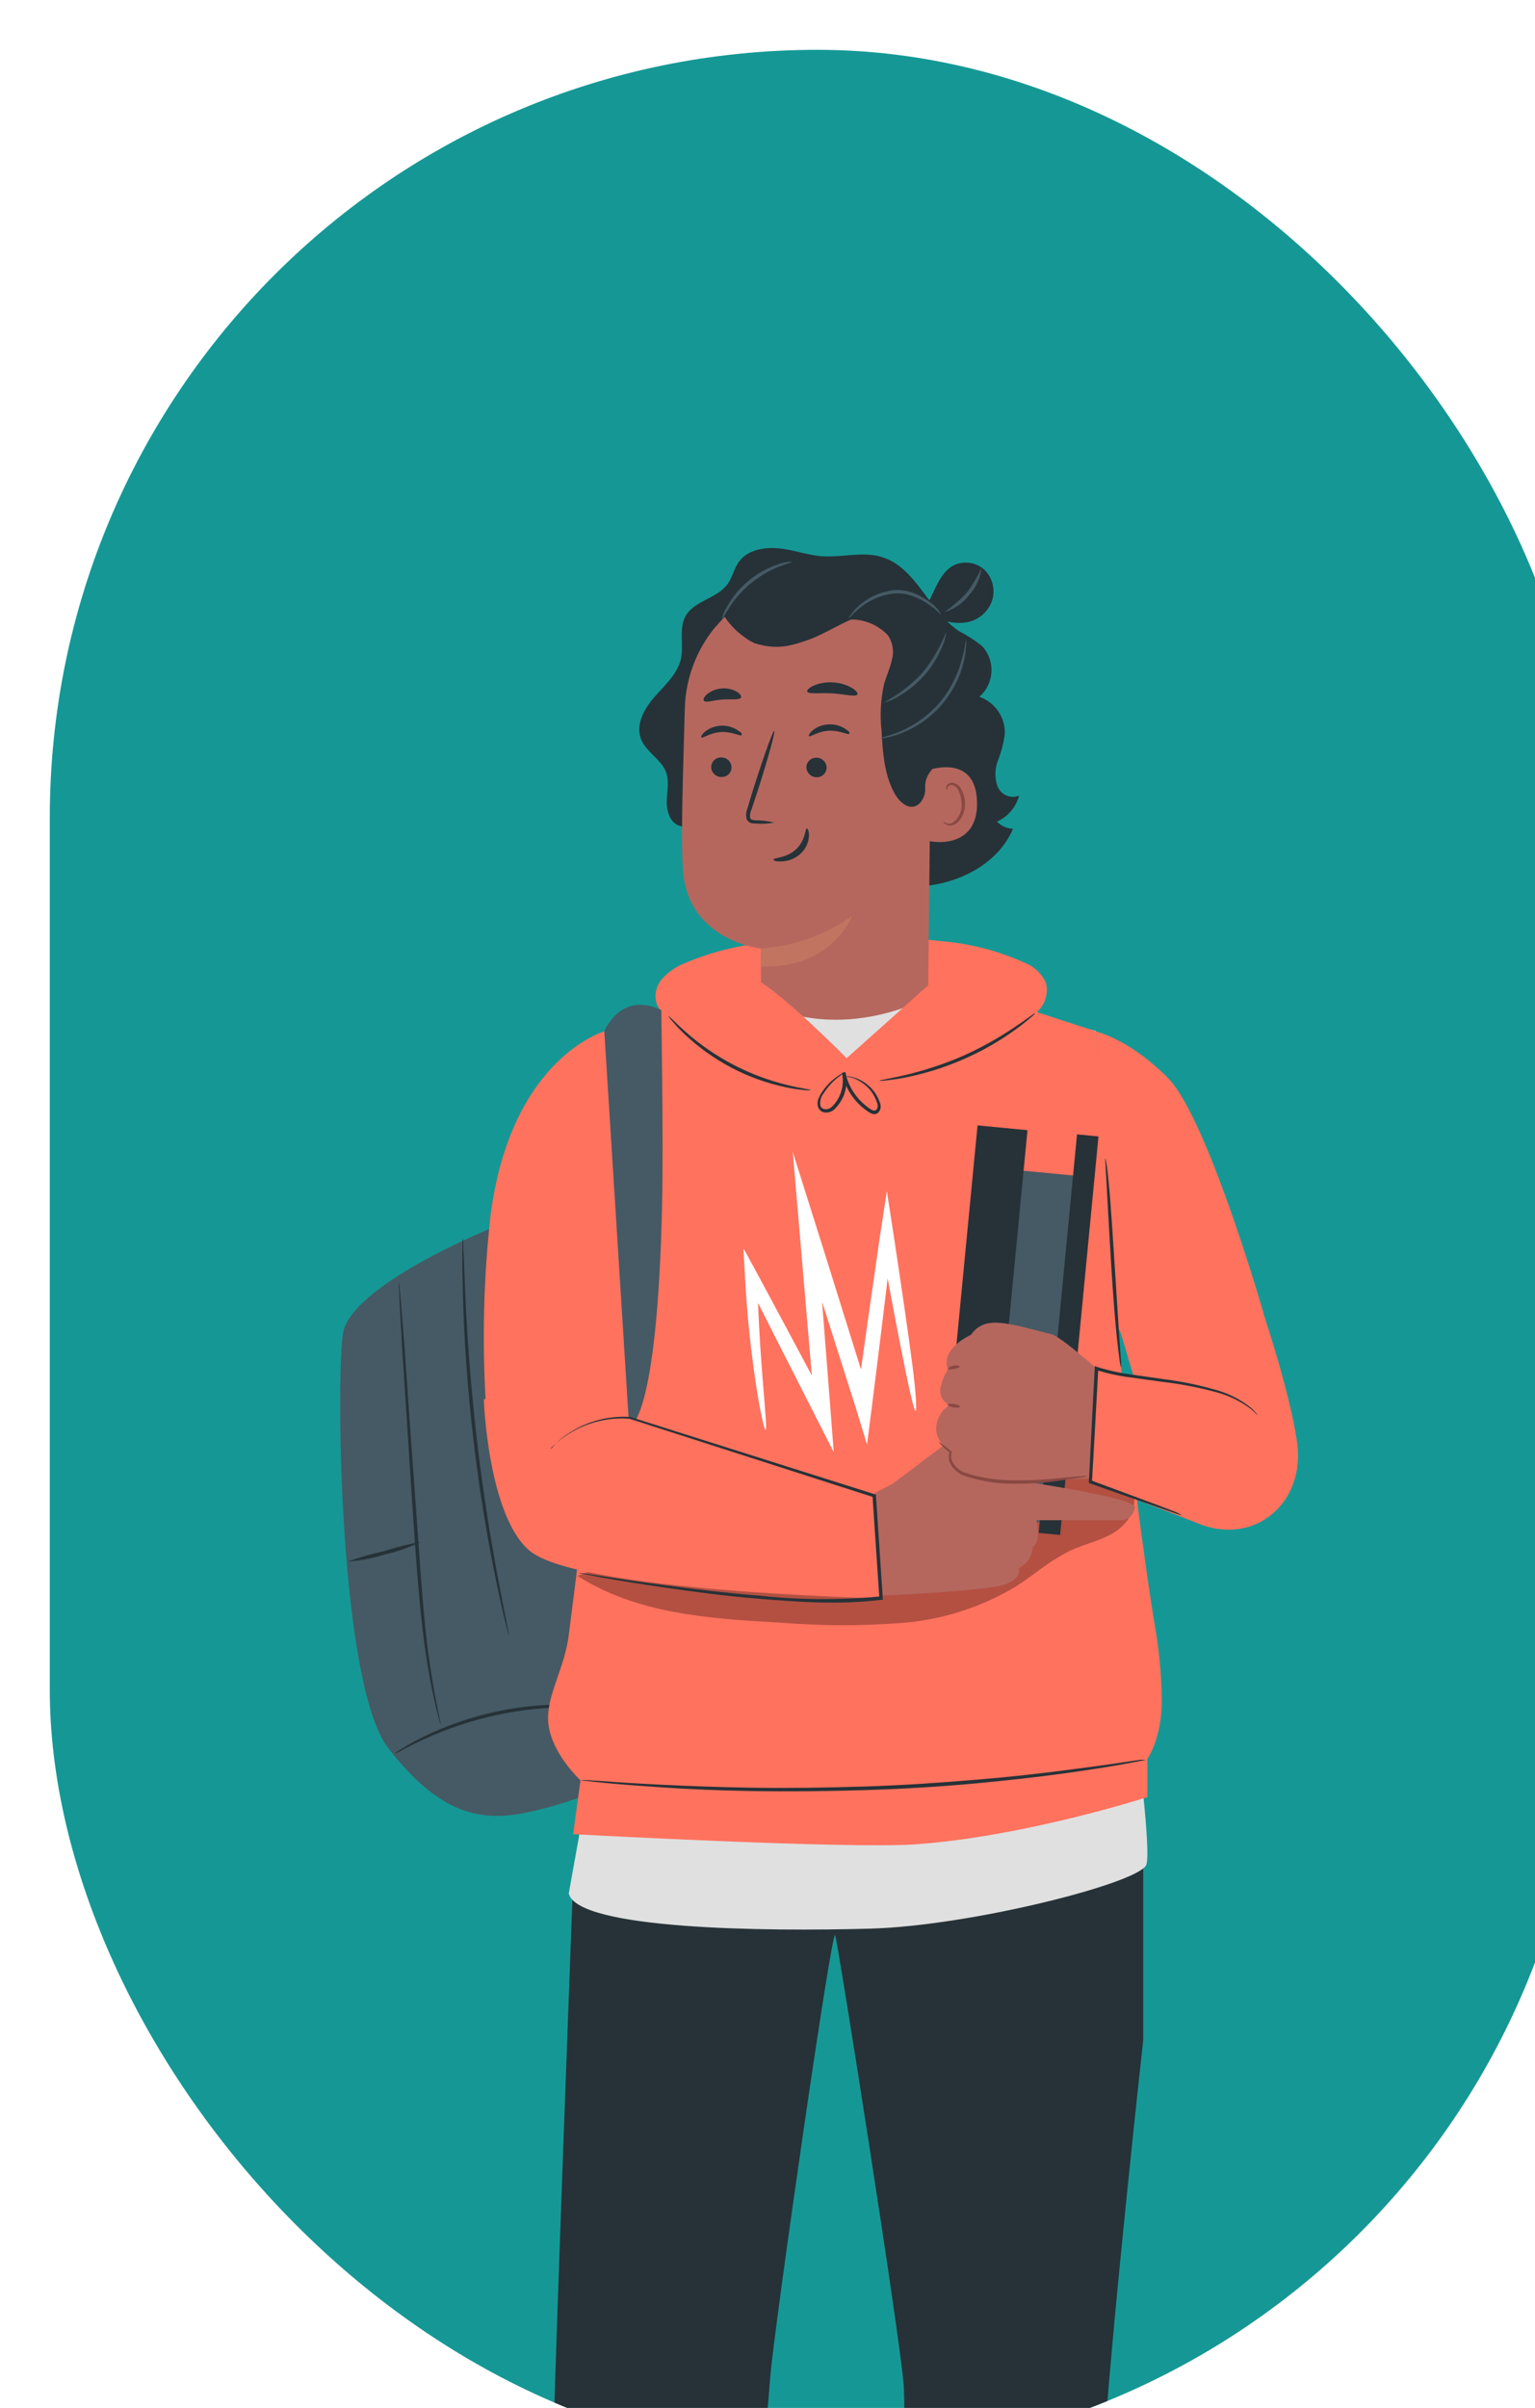<svg width="185" height="290" viewBox="0 0 185 290" fill="none" xmlns="http://www.w3.org/2000/svg">
<g filter="url(#filter0_i_528_9646)">
<g clip-path="url(#clip0_528_9646)">
<rect width="185" height="290" rx="92.5" fill="#159895"/>
<path d="M53.49 141.797C53.49 141.797 36.137 148.757 35.318 154.693C34.5 160.628 34.905 197.043 40.841 204.608C46.776 212.172 51.48 213.411 57.002 212.386C60.568 211.686 64.036 210.558 67.332 209.025L74.634 179.857L53.49 141.797Z" fill="#455A64"/>
<path d="M67.053 199.697C66.708 199.739 66.358 199.739 66.013 199.697C65.337 199.65 64.368 199.61 63.176 199.602C60.058 199.576 56.946 199.89 53.895 200.54C50.848 201.203 47.88 202.191 45.044 203.487C43.963 203.988 43.089 204.425 42.501 204.743C42.203 204.927 41.886 205.079 41.556 205.196C41.824 204.971 42.114 204.774 42.422 204.608C43.23 204.105 44.063 203.644 44.917 203.225C50.591 200.429 56.87 199.083 63.192 199.308C64.141 199.334 65.088 199.411 66.028 199.538C66.374 199.56 66.717 199.614 67.053 199.697Z" fill="#263238"/>
<path d="M47.134 201.747C47.06 201.578 47.002 201.402 46.959 201.223C46.863 200.881 46.72 200.373 46.569 199.713C46.244 198.394 45.838 196.471 45.465 194.072C44.67 189.304 44.178 182.59 43.693 175.209C43.208 167.827 42.787 161.193 42.469 156.314C42.334 153.93 42.223 151.983 42.144 150.585C42.144 149.941 42.096 149.425 42.072 148.996C42.053 148.816 42.053 148.635 42.072 148.456C42.117 148.632 42.144 148.814 42.152 148.996L42.295 150.545C42.406 151.944 42.565 153.89 42.755 156.266C43.097 161.145 43.55 167.803 44.098 175.161C44.647 182.519 45.028 189.217 45.743 194.008C46.085 196.392 46.442 198.331 46.72 199.658C46.847 200.285 46.951 200.794 47.038 201.183C47.087 201.368 47.119 201.557 47.134 201.747Z" fill="#263238"/>
<path d="M44.75 179.682C43.37 180.36 41.913 180.87 40.412 181.2C38.946 181.664 37.431 181.957 35.898 182.074C37.337 181.555 38.807 181.131 40.3 180.802C41.758 180.335 43.245 179.961 44.75 179.682Z" fill="#263238"/>
<path d="M49.788 143.148C49.824 143.307 49.84 143.47 49.835 143.633C49.835 143.998 49.835 144.467 49.891 145.039C49.931 146.255 49.994 148.019 50.089 150.196C50.288 154.55 50.685 160.525 51.448 167.16C52.211 173.794 53.196 179.706 54.007 183.981C54.404 186.126 54.746 187.858 54.992 189.05C55.103 189.614 55.191 190.067 55.254 190.425C55.295 190.586 55.319 190.751 55.326 190.917C55.259 190.767 55.208 190.61 55.175 190.449C55.087 190.091 54.976 189.654 54.833 189.082C54.539 187.898 54.158 186.174 53.721 184.044C52.839 179.77 51.806 173.826 51.035 167.207C50.264 160.589 49.915 154.566 49.795 150.204C49.74 148.027 49.716 146.231 49.732 145.039C49.732 144.467 49.732 144.006 49.732 143.641C49.731 143.475 49.75 143.309 49.788 143.148Z" fill="#263238"/>
<path d="M120.067 112.398C119.823 111.843 119.471 111.341 119.031 110.923C118.592 110.504 118.075 110.176 117.509 109.959C114.317 108.508 110.897 107.623 107.402 107.345C100.182 106.499 92.884 106.585 85.686 107.599C82.484 107.947 79.353 108.775 76.398 110.054C75.417 110.458 74.538 111.074 73.823 111.858C73.469 112.251 73.219 112.727 73.096 113.242C72.972 113.757 72.979 114.294 73.116 114.806C73.273 115.31 73.615 115.736 74.073 115.999C74.532 116.261 75.073 116.34 75.587 116.22L115.316 117.809C116.597 117.432 117.794 116.815 118.843 115.989C119.365 115.567 119.757 115.006 119.974 114.37C120.19 113.735 120.223 113.051 120.067 112.398Z" fill="#FF725E"/>
<path d="M116.825 89.824C116.579 89.922 116.315 89.969 116.05 89.965C115.785 89.96 115.523 89.903 115.28 89.796C115.037 89.69 114.817 89.537 114.634 89.345C114.45 89.153 114.307 88.927 114.211 88.68C113.856 87.644 113.889 86.514 114.306 85.502C114.694 84.504 114.961 83.464 115.101 82.403C115.138 81.426 114.859 80.463 114.307 79.656C113.755 78.849 112.958 78.241 112.034 77.922C112.467 77.544 112.819 77.084 113.069 76.567C113.32 76.05 113.464 75.488 113.492 74.915C113.52 74.341 113.432 73.768 113.234 73.229C113.035 72.691 112.73 72.198 112.336 71.78C111.483 71.108 110.568 70.52 109.603 70.024C109.087 69.679 108.605 69.285 108.164 68.848C108.975 69.052 109.821 69.079 110.643 68.927C111.305 68.785 111.92 68.476 112.429 68.03C112.938 67.583 113.324 67.014 113.552 66.376C113.766 65.736 113.798 65.047 113.644 64.389C113.49 63.731 113.155 63.129 112.678 62.65C112.182 62.189 111.558 61.889 110.889 61.789C110.219 61.69 109.535 61.796 108.927 62.094C107.751 62.714 107.108 63.993 106.543 65.193C106.369 65.566 106.186 65.931 106.011 66.305C104.358 64.112 102.833 61.847 100.25 61.077C97.938 60.377 95.483 61.164 93.036 60.989C91.28 60.862 89.595 60.195 87.847 60.036C86.099 59.877 84.105 60.219 83.08 61.625C82.476 62.419 82.285 63.548 81.665 64.374C80.402 66.091 77.693 66.329 76.628 68.188C75.778 69.706 76.429 71.613 76.072 73.313C75.674 75.156 74.157 76.491 72.894 77.922C71.63 79.352 70.565 81.283 71.265 83.031C71.876 84.572 73.648 85.414 74.26 86.956C74.689 88.092 74.379 89.34 74.356 90.555C74.332 91.771 74.816 93.201 76 93.479L89.421 97.023C94.037 98.898 98.812 100.813 103.794 100.805C108.776 100.797 114.124 98.421 116.086 93.821C115.357 93.786 114.667 93.476 114.155 92.955C114.804 92.663 115.38 92.23 115.842 91.689C116.303 91.148 116.639 90.511 116.825 89.824Z" fill="#263238"/>
<path d="M105.82 94.028C107.022 90.653 107.929 87.181 108.53 83.651C109.127 80.104 108.835 76.465 107.68 73.059C107.489 72.55 105.876 69.142 105.336 69.189C104.946 69.189 105.94 72.415 105.749 72.749C103.987 76.035 103.263 79.778 103.675 83.484C103.999 87.067 104.719 90.603 105.82 94.028Z" fill="#263238"/>
<path d="M92.511 63.715H91.717C87.684 63.933 83.882 65.663 81.068 68.56C78.254 71.456 76.635 75.307 76.533 79.344C76.326 87.123 76.04 94.592 76.31 98.739C76.882 107.337 85.71 108.235 85.71 108.235V112.668C86.091 117.197 91.955 118.008 94.172 117.817C101.856 117.817 105.852 114.448 105.852 114.448L106.218 80.377C106.464 71.406 101.49 63.755 92.511 63.715Z" fill="#B5675E"/>
<path d="M85.67 108.218C89.643 107.993 93.467 106.634 96.691 104.301C96.691 104.301 94.307 110.705 85.67 110.396V108.218Z" fill="#C17560"/>
<path d="M79.711 86.4C79.723 86.72 79.861 87.023 80.094 87.243C80.328 87.462 80.638 87.582 80.958 87.576C81.116 87.581 81.273 87.554 81.419 87.498C81.566 87.441 81.7 87.355 81.813 87.245C81.926 87.135 82.015 87.004 82.076 86.858C82.137 86.713 82.167 86.557 82.166 86.4C82.154 86.079 82.016 85.776 81.783 85.557C81.549 85.337 81.239 85.217 80.919 85.224C80.762 85.219 80.605 85.247 80.459 85.304C80.312 85.361 80.179 85.447 80.067 85.557C79.954 85.666 79.865 85.797 79.803 85.942C79.742 86.087 79.711 86.242 79.711 86.4Z" fill="#263238"/>
<path d="M78.527 82.816C78.686 82.967 79.576 82.228 80.911 82.165C82.246 82.101 83.239 82.705 83.374 82.538C83.509 82.371 83.263 82.181 82.826 81.894C82.234 81.528 81.542 81.356 80.847 81.402C80.16 81.436 79.501 81.687 78.964 82.117C78.567 82.451 78.448 82.753 78.527 82.816Z" fill="#263238"/>
<path d="M91.184 86.432C91.201 86.749 91.338 87.048 91.569 87.267C91.8 87.486 92.106 87.608 92.424 87.608C92.581 87.611 92.737 87.583 92.882 87.525C93.028 87.468 93.161 87.382 93.274 87.272C93.386 87.163 93.476 87.032 93.537 86.888C93.599 86.743 93.631 86.588 93.632 86.432C93.617 86.111 93.478 85.808 93.243 85.588C93.009 85.368 92.698 85.249 92.376 85.256C92.221 85.254 92.066 85.282 91.921 85.341C91.777 85.399 91.645 85.485 91.534 85.594C91.424 85.704 91.335 85.834 91.275 85.978C91.215 86.122 91.184 86.276 91.184 86.432Z" fill="#263238"/>
<path d="M91.502 82.657C91.661 82.808 92.559 82.069 93.886 82.005C95.213 81.942 96.214 82.546 96.349 82.379C96.484 82.212 96.246 82.021 95.801 81.735C95.209 81.369 94.517 81.197 93.822 81.243C93.135 81.279 92.477 81.529 91.939 81.958C91.55 82.291 91.423 82.594 91.502 82.657Z" fill="#263238"/>
<path d="M87.307 93.066C86.597 92.892 85.869 92.801 85.138 92.796C84.796 92.796 84.478 92.732 84.407 92.502C84.356 92.156 84.414 91.804 84.574 91.493L85.44 88.871C86.624 85.136 87.466 82.069 87.315 82.022C87.164 81.974 86.083 84.969 84.892 88.696C84.606 89.618 84.335 90.5 84.097 91.334C83.909 91.754 83.873 92.225 83.994 92.669C84.048 92.786 84.129 92.889 84.23 92.97C84.33 93.051 84.448 93.109 84.574 93.138C84.765 93.175 84.959 93.191 85.154 93.185C85.874 93.24 86.598 93.2 87.307 93.066Z" fill="#263238"/>
<path d="M91.24 93.773C91.026 93.773 91.105 95.211 89.929 96.292C88.753 97.373 87.22 97.301 87.22 97.5C87.22 97.698 87.577 97.762 88.221 97.746C89.062 97.717 89.866 97.387 90.485 96.816C91.083 96.272 91.445 95.517 91.494 94.711C91.518 94.123 91.343 93.765 91.24 93.773Z" fill="#263238"/>
<path d="M91.288 77.294C91.439 77.644 92.75 77.405 94.307 77.508C95.865 77.612 97.144 77.961 97.335 77.636C97.414 77.477 97.183 77.143 96.659 76.841C95.963 76.447 95.185 76.221 94.387 76.182C93.588 76.127 92.787 76.263 92.051 76.579C91.494 76.825 91.224 77.127 91.288 77.294Z" fill="#263238"/>
<path d="M78.837 78.398C79.083 78.684 79.981 78.319 81.07 78.247C82.158 78.176 83.104 78.343 83.302 78.017C83.39 77.858 83.223 77.564 82.802 77.302C82.238 76.992 81.596 76.857 80.955 76.912C80.315 76.967 79.705 77.21 79.202 77.612C78.837 77.937 78.726 78.231 78.837 78.398Z" fill="#263238"/>
<path d="M105.812 86.781C105.956 86.71 111.629 84.715 111.756 90.611C111.883 96.507 105.948 95.379 105.932 95.243C105.916 95.108 105.812 86.781 105.812 86.781Z" fill="#B5675E"/>
<path d="M107.68 92.971C107.68 92.971 107.791 93.042 107.966 93.114C108.091 93.17 108.226 93.2 108.363 93.2C108.5 93.2 108.636 93.17 108.76 93.114C109.136 92.865 109.439 92.52 109.638 92.115C109.836 91.71 109.923 91.259 109.889 90.809C109.89 90.305 109.782 89.806 109.571 89.347C109.515 89.16 109.412 88.989 109.274 88.85C109.135 88.711 108.964 88.609 108.776 88.553C108.658 88.526 108.534 88.54 108.426 88.594C108.317 88.647 108.23 88.737 108.18 88.847C108.101 89.014 108.141 89.133 108.117 89.141C108.093 89.149 107.982 89.046 108.029 88.799C108.059 88.653 108.137 88.521 108.252 88.426C108.413 88.303 108.615 88.246 108.816 88.267C109.058 88.31 109.286 88.414 109.476 88.57C109.667 88.726 109.814 88.928 109.905 89.157C110.168 89.662 110.304 90.224 110.302 90.794C110.302 91.978 109.706 93.106 108.856 93.368C108.699 93.418 108.534 93.432 108.371 93.409C108.209 93.385 108.054 93.325 107.918 93.233C107.696 93.114 107.664 92.979 107.68 92.971Z" fill="#894943"/>
<path d="M80.18 69.539C79.218 69.022 82.047 65.9 84.375 64.772C87.895 63.119 93.29 62.062 96.564 62.944C100.537 64.009 103.802 65.924 105.82 69.475C107.765 73.096 108.716 77.167 108.578 81.275C108.635 82.529 108.361 83.775 107.783 84.89C106.988 86.201 105.399 87.043 105.503 88.863C105.551 89.518 105.34 90.166 104.915 90.666C103.85 91.826 102.531 90.77 101.895 89.697C100.568 87.401 100.394 84.652 100.243 82.006C100.036 80.135 100.138 78.242 100.545 76.404C100.823 75.419 101.268 74.481 101.49 73.48C101.631 72.988 101.664 72.47 101.586 71.964C101.508 71.458 101.321 70.975 101.037 70.548C100.894 70.372 100.731 70.212 100.552 70.071C99.722 69.364 98.719 68.89 97.645 68.698C96.571 68.507 95.466 68.605 94.442 68.983C91.137 70.198 85.495 72.026 84.002 70.921C82.938 70.234 82.029 69.332 81.332 68.275L80.18 69.539Z" fill="#263238"/>
<path d="M96.246 62.181C94.627 61.63 92.914 61.407 91.208 61.522C89.502 61.638 87.835 62.092 86.306 62.857C85.483 63.248 84.749 63.801 84.147 64.484C83.544 65.167 83.087 65.965 82.802 66.83C82.333 68.586 83.104 70.723 84.788 71.382L84.907 71.454C87.434 72.249 89.063 71.907 91.558 71.009C93.656 70.215 95.531 68.927 97.621 68.18C99.872 67.383 102.31 67.281 104.621 67.886C102.38 65.281 99.491 63.313 96.246 62.181Z" fill="#263238"/>
<path d="M107.449 68.006C107.402 68.053 106.925 67.489 105.971 66.83C105.417 66.437 104.817 66.115 104.184 65.868C103.428 65.561 102.614 65.425 101.8 65.471C100.298 65.636 98.874 66.223 97.692 67.163C96.786 67.886 96.357 68.49 96.302 68.451C96.246 68.411 96.365 68.268 96.564 67.998C96.842 67.614 97.162 67.262 97.517 66.949C98.704 65.896 100.19 65.24 101.768 65.074C102.649 65.02 103.531 65.172 104.343 65.519C104.994 65.791 105.606 66.149 106.162 66.583C106.688 66.96 107.127 67.445 107.449 68.006Z" fill="#455A64"/>
<path d="M108.037 70.095C107.988 70.678 107.837 71.248 107.592 71.78C106.534 74.421 104.59 76.612 102.094 77.977C101.604 78.279 101.067 78.497 100.505 78.621C102.221 77.697 103.779 76.506 105.121 75.093C106.35 73.591 107.334 71.904 108.037 70.095Z" fill="#455A64"/>
<path d="M110.437 71.081C110.473 71.304 110.473 71.532 110.437 71.756C110.405 72.363 110.32 72.967 110.183 73.56C109.73 75.543 108.793 77.382 107.457 78.916C106.12 80.449 104.425 81.628 102.523 82.347C101.953 82.564 101.365 82.731 100.767 82.848C100.55 82.91 100.324 82.931 100.1 82.912C100.1 82.848 101.021 82.681 102.42 82.117C104.246 81.348 105.875 80.177 107.187 78.692C108.467 77.171 109.395 75.386 109.905 73.464C110.334 72.002 110.365 71.081 110.437 71.081Z" fill="#455A64"/>
<path d="M89.5 61.649C89.5 61.712 88.888 61.855 87.911 62.237C86.675 62.73 85.522 63.411 84.494 64.255C83.469 65.1 82.581 66.1 81.864 67.219C81.308 68.077 81.07 68.657 80.99 68.633C81.099 68.068 81.314 67.528 81.626 67.044C82.984 64.636 85.191 62.82 87.816 61.951C88.352 61.743 88.924 61.64 89.5 61.649Z" fill="#455A64"/>
<path d="M112.288 62.388C112.167 63.614 111.641 64.766 110.794 65.661C110.056 66.647 109.015 67.364 107.831 67.703C108.798 67.033 109.693 66.263 110.5 65.407C111.207 64.47 111.806 63.458 112.288 62.388Z" fill="#455A64"/>
<path d="M63.025 221.723C63.025 221.723 60.8 281.172 60.8 284.891C60.8 289.181 60.506 300.734 60.594 305.883C60.681 311.032 63.025 337.976 63.025 337.976L63.716 347.511H80.903C80.903 347.511 86.465 285.312 86.846 280.155C87.228 274.998 94.267 225.878 94.657 227.07C95.046 228.262 102.602 276.198 102.92 281.347C103.238 286.496 102.92 347.511 102.92 347.511H122.133C122.133 347.511 125.748 308.783 126.9 290.866C127.949 274.259 131.779 239.743 131.779 239.743V214.317L93.505 210.4L63.025 221.723Z" fill="#263238"/>
<path d="M84.709 114.209L67.149 118.007L70.589 177.211L62.548 222.048C63.629 226.379 86.258 226.633 98.924 226.275C110.937 225.926 130.706 220.928 132.105 218.687C133.503 216.446 126.082 168.216 126.082 168.216V118.158L106.631 113.725C106.631 113.725 95.602 120.343 84.709 114.209Z" fill="#E0E0E0"/>
<path d="M63.073 214.897C63.073 214.897 96.039 216.693 104.327 216.121C117.421 215.207 132.28 210.44 132.28 210.44V205.839C132.28 205.839 134.059 203.392 134.02 198.648C133.985 196.06 133.769 193.476 133.376 190.917C131.422 179.65 129.022 157.784 129.022 157.784L126.082 118.206L117.461 115.402L107.052 111.604L96.039 121.44C96.039 121.44 88.602 113.9 85.09 111.905L66.815 118.19L64.845 172.785C64.845 172.785 63.478 183.599 62.548 190.917C62.056 194.819 60.053 197.838 60.053 200.921C60.053 204.83 63.963 208.414 63.963 208.414L63.073 214.897Z" fill="#FF725E"/>
<g opacity="0.3">
<path d="M63.597 183.782C70.708 188.366 79.584 188.962 88.038 189.423C92.908 189.818 97.802 189.831 102.674 189.463C107.565 189.084 112.3 187.566 116.499 185.029C118.748 183.583 120.766 181.748 123.198 180.659C124.834 179.928 126.63 179.547 128.172 178.625C129.713 177.703 130.992 176.003 130.659 174.239C130.455 173.498 130.051 172.829 129.49 172.304C128.928 171.779 128.233 171.421 127.48 171.267C125.979 170.981 124.437 170.981 122.935 171.267C120.734 171.53 118.383 171.863 116.754 173.365C115.355 174.652 114.759 176.543 113.758 178.188C111.74 181.438 108.101 183.408 104.358 184.235C100.616 185.061 96.746 184.878 92.925 184.688L64.916 183.313" fill="black"/>
</g>
<path d="M146.28 152.126C146.28 152.126 139.494 128.551 134.743 123.8C129.991 119.048 126.082 118.238 126.082 118.238L128.386 153.127L130.102 156.663L146.28 152.126Z" fill="#FF725E"/>
<path d="M127.155 133.533C127.472 133.47 127.886 139.151 128.323 146.111C128.537 149.552 128.744 152.666 128.895 155.034C128.974 156.115 129.038 157.013 129.093 157.736C129.131 158.068 129.145 158.403 129.133 158.737C129.027 158.42 128.957 158.092 128.926 157.76C128.831 157.124 128.72 156.17 128.601 155.066C128.362 152.786 128.124 149.631 127.909 146.143C127.695 142.655 127.536 139.588 127.401 137.212C127.337 136.139 127.29 135.234 127.25 134.511C127.25 134.232 127.21 133.994 127.194 133.78C127.193 133.696 127.18 133.613 127.155 133.533Z" fill="#263238"/>
<path d="M123.549 135.592L117.103 134.972L113.084 176.716L119.53 177.337L123.549 135.592Z" fill="#455A64"/>
<path d="M117.833 130.114L111.814 129.535L107.192 177.535L113.211 178.115L117.833 130.114Z" fill="#263238"/>
<path d="M126.39 130.866L123.804 130.617L119.182 178.618L121.768 178.867L126.39 130.866Z" fill="#263238"/>
<path d="M99.416 173.81L101.53 172.73L109.968 166.373L112.185 167.962L110.477 171.395C110.477 171.395 130.786 174.128 130.77 175.495C130.748 175.887 130.592 176.259 130.327 176.549C130.062 176.839 129.704 177.028 129.316 177.084H118.907C118.907 177.084 119.59 179.65 118.454 180.31C118.432 180.855 118.261 181.384 117.959 181.839C117.658 182.294 117.239 182.658 116.746 182.892C116.746 182.892 117.31 184.036 115.093 184.831C112.876 185.625 100.235 186.166 100.235 186.166L99.416 173.81Z" fill="#B5675E"/>
<path d="M120.711 154.677C119.328 154.399 115.149 153.04 113.353 153.334C112.883 153.379 112.43 153.53 112.028 153.777C111.626 154.023 111.286 154.358 111.033 154.756C111.033 154.756 107.298 156.385 108.236 158.92C107.846 159.55 107.561 160.24 107.394 160.962C107.266 161.401 107.302 161.872 107.495 162.287C107.688 162.702 108.024 163.033 108.443 163.218C108.008 163.485 107.639 163.846 107.364 164.276C107.088 164.705 106.914 165.191 106.853 165.697C106.559 167.604 108.594 168.876 108.594 168.876C108.196 171.037 110.397 171.466 111.47 171.927C113.337 172.721 125.987 172.022 125.987 172.022L126.678 159.253C126.678 159.253 121.767 154.899 120.711 154.677Z" fill="#B5675E"/>
<path d="M125.097 171.776C124.84 171.865 124.573 171.921 124.302 171.943L122.133 172.253C119.743 172.633 117.32 172.768 114.902 172.658C113.311 172.558 111.74 172.249 110.23 171.736C109.572 171.505 109.011 171.057 108.641 170.465C108.487 170.223 108.39 169.949 108.357 169.664C108.324 169.38 108.356 169.091 108.45 168.82V168.955C107.946 168.544 107.476 168.092 107.044 167.604C107.609 167.944 108.141 168.335 108.633 168.773L108.697 168.82V168.908C108.634 169.144 108.623 169.391 108.664 169.633C108.705 169.874 108.798 170.104 108.935 170.306C109.285 170.817 109.793 171.199 110.381 171.395C111.864 171.862 113.398 172.148 114.95 172.245C117.337 172.346 119.729 172.253 122.101 171.967C123.023 171.879 123.77 171.816 124.286 171.784C124.555 171.743 124.828 171.74 125.097 171.776Z" fill="#894943"/>
<path d="M109.714 163.417C109.714 163.536 109.34 163.568 108.919 163.497C108.498 163.425 108.18 163.274 108.204 163.163C108.228 163.052 108.57 163.02 108.999 163.091C109.428 163.163 109.73 163.306 109.714 163.417Z" fill="#894943"/>
<path d="M109.65 158.57C109.65 158.689 109.356 158.793 108.991 158.864C108.625 158.936 108.299 158.967 108.26 158.864C108.22 158.761 108.498 158.554 108.903 158.467C109.309 158.379 109.65 158.483 109.65 158.57Z" fill="#894943"/>
<path d="M145.867 150.974C145.867 150.974 149.347 161.081 150.316 167.604C151.421 174.962 145.223 180.254 138.398 177.481C135.299 176.226 125.43 172.515 125.43 172.515L126.225 159.103L130.643 159.81L128.855 153.811L145.867 150.974Z" fill="#FF725E"/>
<path d="M136.483 176.511C136.212 176.454 135.946 176.374 135.688 176.273L133.416 175.479L125.359 172.65L125.232 172.602V172.467C125.399 169.178 125.597 165.316 125.804 161.248C125.852 160.406 125.899 159.579 125.939 158.801V158.522L126.201 158.618C127.525 159.039 128.884 159.343 130.261 159.524L134.115 160.08C136.284 160.346 138.428 160.784 140.527 161.391C141.945 161.776 143.276 162.426 144.452 163.306C144.771 163.533 145.06 163.8 145.311 164.1C145.493 164.299 145.581 164.402 145.573 164.418C145.458 164.339 145.351 164.249 145.255 164.148C144.987 163.869 144.689 163.621 144.365 163.409C143.176 162.587 141.849 161.984 140.448 161.629C138.361 161.073 136.237 160.67 134.091 160.421L130.238 159.889C128.829 159.716 127.441 159.41 126.09 158.975L126.368 158.793C126.328 159.587 126.281 160.382 126.233 161.248C126.01 165.34 125.796 169.194 125.605 172.467L125.486 172.284L133.495 175.256L135.736 176.114C135.996 176.226 136.245 176.359 136.483 176.511Z" fill="#263238"/>
<path d="M132.057 205.942C131.834 206.01 131.605 206.061 131.374 206.093L129.419 206.459C127.719 206.769 125.24 207.166 122.181 207.587C119.121 208.008 115.459 208.429 111.382 208.803C107.306 209.176 102.817 209.454 98.097 209.597C93.377 209.74 88.88 209.772 84.788 209.709C80.696 209.645 77.017 209.478 73.934 209.272C70.851 209.065 68.372 208.874 66.632 208.699L64.654 208.485C64.421 208.474 64.189 208.439 63.962 208.382C63.962 208.382 64.201 208.382 64.662 208.382L66.648 208.509C68.364 208.644 70.867 208.803 73.95 208.954C77.033 209.105 80.712 209.24 84.796 209.303C88.88 209.367 93.377 209.303 98.089 209.16C102.801 209.017 107.274 208.699 111.351 208.366C115.427 208.032 119.074 207.627 122.141 207.23C125.208 206.832 127.703 206.499 129.395 206.236L131.366 205.95C131.595 205.926 131.827 205.923 132.057 205.942Z" fill="#263238"/>
<path d="M66.831 118.206C65.989 118.484 55.524 122.099 53.133 140.287C52.283 147.85 52.089 155.471 52.553 163.067L71.026 161.526L66.831 118.206Z" fill="#FF725E"/>
<path d="M66.831 118.206C66.831 118.206 68.786 113.288 73.696 115.656C73.696 115.656 73.966 130.991 73.799 138.929C73.219 165.722 69.826 165.849 69.826 165.849L66.831 118.206Z" fill="#455A64"/>
<path d="M52.306 162.543C52.306 162.543 52.807 176.504 57.805 180.747C63.581 185.665 100.235 186.508 100.235 186.508L99.44 174.168L69.525 164.546L69.151 157.045L52.306 162.543Z" fill="#FF725E"/>
<path d="M60.371 168.534C60.97 167.808 61.678 167.178 62.469 166.667C64.676 165.188 67.31 164.478 69.962 164.649L99.448 173.969L99.575 174.009V174.152C99.647 175.328 99.734 176.591 99.821 177.863C100.012 180.818 100.203 183.703 100.394 186.484V186.674H100.211C94.975 187.31 90.056 186.913 85.654 186.563C81.252 186.213 77.351 185.665 74.109 185.196C70.867 184.728 68.277 184.299 66.505 183.981L64.463 183.591L63.939 183.48L63.764 183.432H63.947L64.479 183.504L66.529 183.822C68.309 184.092 70.899 184.489 74.149 184.918C77.399 185.347 81.3 185.832 85.686 186.19C90.492 186.697 95.337 186.721 100.147 186.261L99.98 186.476C99.79 183.687 99.599 180.802 99.4 177.855C99.313 176.575 99.233 175.32 99.154 174.136L99.297 174.319L69.858 164.863C67.258 164.668 64.664 165.324 62.469 166.731C61.888 167.108 61.338 167.53 60.824 167.994L60.427 168.36C60.419 168.503 60.371 168.542 60.371 168.534Z" fill="#263238"/>
<path d="M91.717 125.278C91.454 125.321 91.185 125.321 90.922 125.278C90.215 125.218 89.511 125.115 88.817 124.968C84.189 124.014 79.921 121.784 76.493 118.532C75.975 118.046 75.486 117.528 75.031 116.983C74.846 116.797 74.688 116.585 74.562 116.355C74.618 116.307 75.357 117.15 76.684 118.318C80.174 121.394 84.359 123.576 88.88 124.674C90.628 125.111 91.725 125.206 91.717 125.278Z" fill="#263238"/>
<path d="M118.78 115.997C118.609 116.212 118.412 116.405 118.192 116.569C117.795 116.927 117.199 117.403 116.436 117.96C114.441 119.406 112.294 120.63 110.032 121.607C107.771 122.588 105.411 123.321 102.992 123.792C102.261 123.938 101.524 124.047 100.783 124.118C100.521 124.163 100.254 124.177 99.988 124.157C99.988 124.086 101.132 123.927 102.96 123.506C105.337 122.954 107.661 122.193 109.905 121.233C112.123 120.253 114.25 119.077 116.261 117.721C117.85 116.672 118.732 115.941 118.78 115.997Z" fill="#263238"/>
<path d="M95.801 123.609C95.801 123.609 95.888 123.609 96.063 123.609C96.31 123.625 96.555 123.665 96.794 123.729C97.691 123.978 98.496 124.48 99.114 125.175C99.539 125.661 99.861 126.229 100.06 126.843C100.139 127.035 100.161 127.245 100.125 127.449C100.088 127.654 99.994 127.843 99.853 127.995C99.764 128.078 99.655 128.135 99.536 128.163C99.418 128.191 99.295 128.188 99.178 128.154C98.977 128.097 98.788 128.003 98.622 127.876C97.206 126.935 96.161 125.53 95.666 123.903C95.594 123.673 95.547 123.45 95.499 123.236L95.904 123.148C96.087 123.949 96.056 124.782 95.816 125.567C95.577 126.352 95.136 127.06 94.538 127.622C94.39 127.755 94.216 127.855 94.027 127.918C93.839 127.981 93.639 128.005 93.441 127.987C93.243 127.97 93.056 127.893 92.903 127.766C92.75 127.64 92.638 127.471 92.583 127.28C92.491 126.945 92.519 126.588 92.662 126.271C92.774 125.989 92.921 125.722 93.1 125.477C93.582 124.761 94.194 124.141 94.903 123.649C95.143 123.46 95.411 123.31 95.698 123.204C95.464 123.407 95.22 123.598 94.967 123.776C94.314 124.3 93.751 124.925 93.298 125.628C93.123 125.834 92.994 126.076 92.92 126.336C92.846 126.596 92.829 126.87 92.869 127.137C93.012 127.685 93.799 127.749 94.267 127.288C94.8 126.767 95.19 126.118 95.4 125.403C95.611 124.688 95.633 123.931 95.467 123.204L95.873 123.117C95.912 123.315 95.968 123.53 96.031 123.744C96.501 125.277 97.479 126.602 98.805 127.503C99.098 127.725 99.408 127.844 99.599 127.67C99.694 127.563 99.756 127.432 99.779 127.291C99.801 127.15 99.783 127.006 99.726 126.875C99.549 126.297 99.263 125.757 98.884 125.286C98.312 124.611 97.572 124.098 96.739 123.8C96.159 123.665 95.801 123.641 95.801 123.609Z" fill="#263238"/>
<path d="M104.342 163.925C104.192 163.925 103.707 161.939 102.968 158.292C102.229 154.645 101.228 149.377 100.044 142.869H101.585C100.894 148.773 100.036 155.829 99.059 163.576L98.495 167.978L97.191 163.711C95.308 157.807 93.258 151.355 91.129 144.641C90.874 143.847 90.62 143.052 90.374 142.258L92.384 141.86C93.004 149.766 93.584 157.283 94.116 164.108L94.482 168.876L92.329 164.656C89.15 158.387 86.258 152.738 83.859 147.923L85.249 147.549C85.384 153.31 85.742 157.966 86.004 161.184C86.266 164.402 86.417 166.19 86.274 166.206C86.131 166.222 85.71 164.482 85.193 161.28C84.49 156.748 84.018 152.184 83.779 147.605L83.596 144.331L85.186 147.24C87.744 152.007 90.747 157.569 94.029 163.782L92.241 164.299C91.661 157.45 91.018 149.933 90.342 142.051L89.548 132.747L92.36 141.662C92.607 142.456 92.861 143.251 93.115 144.045L99.075 163.115L97.168 163.282C98.232 155.551 99.233 148.519 100.092 142.623L100.886 137.458L101.681 142.599C102.674 149.139 103.445 154.446 103.929 158.133C104.414 161.82 104.501 163.894 104.342 163.925Z" fill="white"/>
</g>
</g>
<defs>
<filter id="filter0_i_528_9646" x="0" y="0" width="191" height="296" filterUnits="userSpaceOnUse" color-interpolation-filters="sRGB">
<feFlood flood-opacity="0" result="BackgroundImageFix"/>
<feBlend mode="normal" in="SourceGraphic" in2="BackgroundImageFix" result="shape"/>
<feColorMatrix in="SourceAlpha" type="matrix" values="0 0 0 0 0 0 0 0 0 0 0 0 0 0 0 0 0 0 127 0" result="hardAlpha"/>
<feOffset dx="6" dy="6"/>
<feGaussianBlur stdDeviation="7.5"/>
<feComposite in2="hardAlpha" operator="arithmetic" k2="-1" k3="1"/>
<feColorMatrix type="matrix" values="0 0 0 0 0 0 0 0 0 0 0 0 0 0 0 0 0 0 0.25 0"/>
<feBlend mode="normal" in2="shape" result="effect1_innerShadow_528_9646"/>
</filter>
<clipPath id="clip0_528_9646">
<rect width="185" height="290" rx="92.5" fill="white"/>
</clipPath>
</defs>
</svg>
